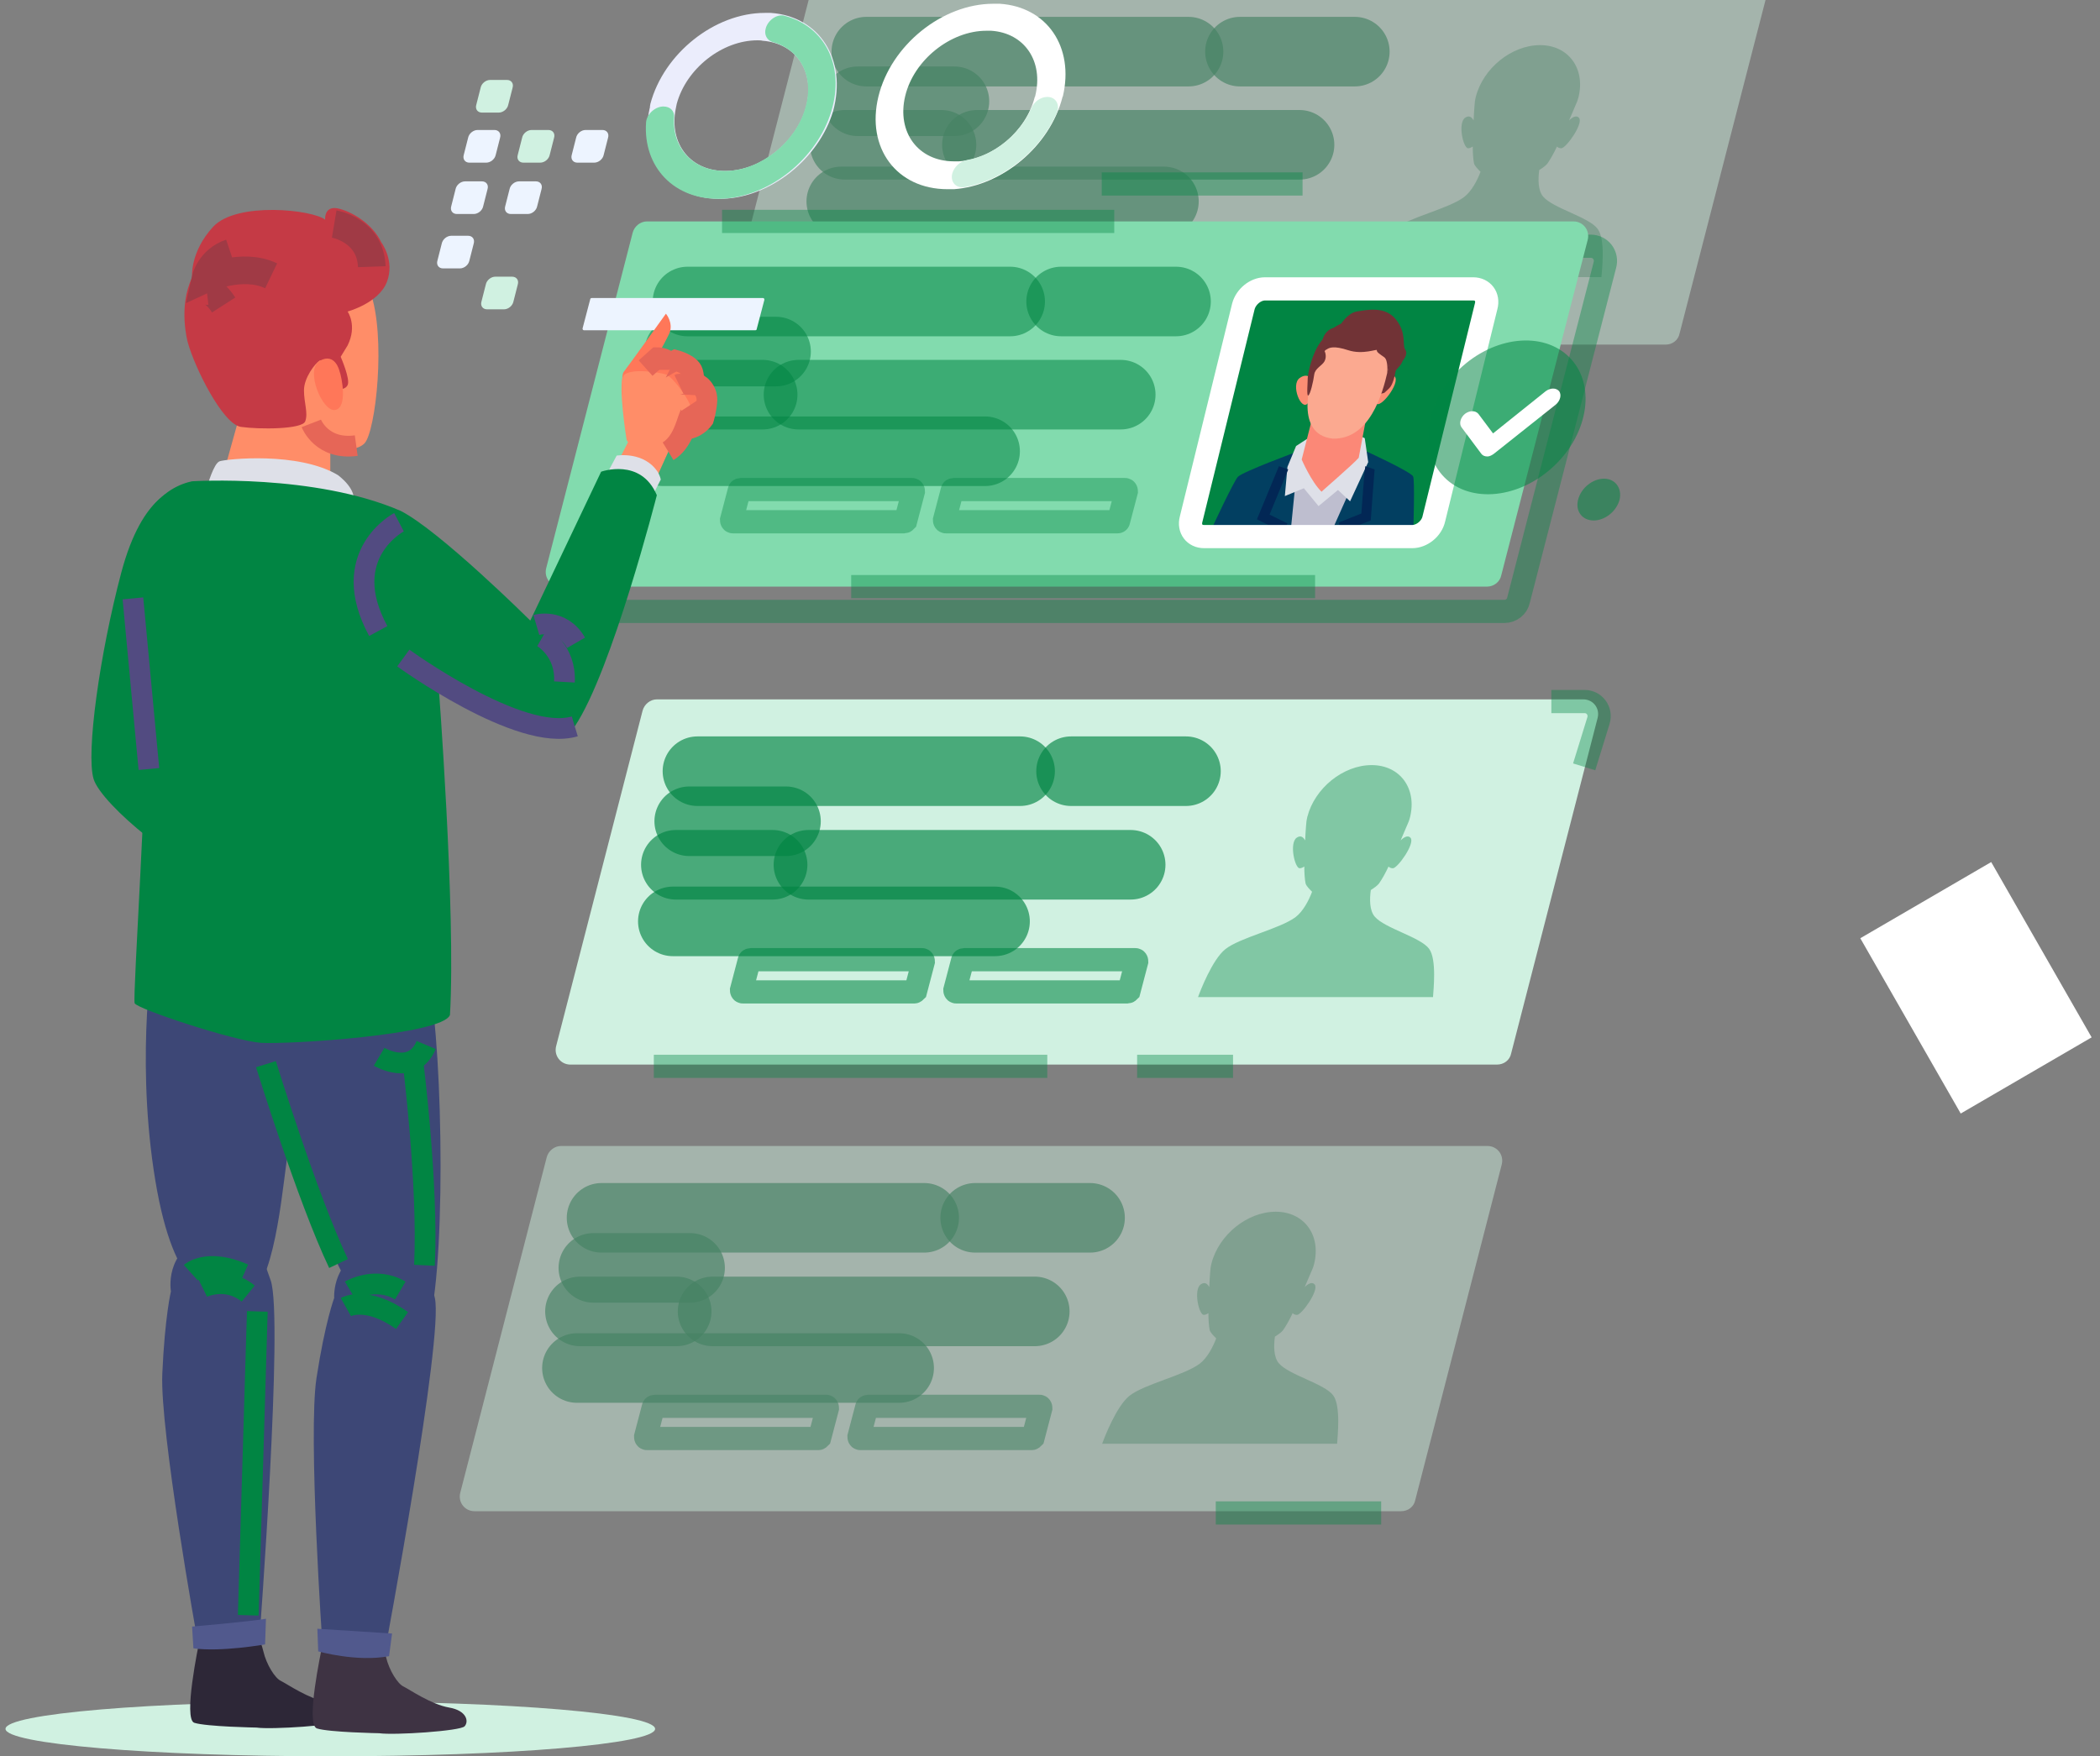 <svg width="104" height="87" viewBox="0 0 104 87" fill="none" xmlns="http://www.w3.org/2000/svg">
<rect x="0" y="0" width="104" height="87" fill="#808080" stroke="none"/>
<g opacity="0.46">
<path d="M82.497 17.07H36.594C36.102 17.07 35.759 16.617 35.888 16.143L40.166 -0.461C40.251 -0.784 40.551 -1.021 40.872 -1.021H86.754C87.246 -1.021 87.588 -0.569 87.46 -0.094L83.182 16.509C83.118 16.855 82.818 17.07 82.497 17.07Z" fill="#D0F1E1"/>
<path d="M42.904 2.558H58.861" stroke="#018543" stroke-opacity="0.65" stroke-width="3.446" stroke-miterlimit="10" stroke-linecap="round" stroke-linejoin="round"/>
<path d="M41.663 9.976H57.642" stroke="#018543" stroke-opacity="0.65" stroke-width="3.446" stroke-miterlimit="10" stroke-linecap="round" stroke-linejoin="round"/>
<path d="M48.38 7.173H64.358" stroke="#018543" stroke-opacity="0.65" stroke-width="3.446" stroke-miterlimit="10" stroke-linecap="round" stroke-linejoin="round"/>
<path d="M42.476 5.016H47.267" stroke="#018543" stroke-opacity="0.65" stroke-width="3.446" stroke-miterlimit="10" stroke-linecap="round" stroke-linejoin="round"/>
<path d="M41.834 7.173H46.626" stroke="#018543" stroke-opacity="0.65" stroke-width="3.446" stroke-miterlimit="10" stroke-linecap="round" stroke-linejoin="round"/>
<path d="M61.407 2.558H67.096" stroke="#018543" stroke-opacity="0.65" stroke-width="3.446" stroke-miterlimit="10" stroke-linecap="round" stroke-linejoin="round"/>
<path d="M64.187 13.469H55.695C55.653 13.469 55.631 13.426 55.631 13.383L56.016 11.917C56.016 11.895 56.059 11.873 56.08 11.873H64.572C64.615 11.873 64.636 11.917 64.636 11.96L64.251 13.426C64.251 13.448 64.23 13.469 64.187 13.469Z" stroke="#018543" stroke-opacity="0.57" stroke-width="1.149" stroke-miterlimit="10"/>
<path d="M53.62 13.469H45.128C45.086 13.469 45.064 13.426 45.064 13.383L45.449 11.917C45.449 11.895 45.492 11.873 45.513 11.873H54.005C54.048 11.873 54.07 11.917 54.07 11.96L53.684 13.426C53.684 13.448 53.663 13.469 53.62 13.469Z" stroke="#018543" stroke-opacity="0.57" stroke-width="1.149" stroke-miterlimit="10"/>
<path d="M79.118 11.334C78.69 10.752 76.915 10.321 76.422 9.739C76.166 9.437 76.166 8.876 76.23 8.423C76.401 8.315 76.551 8.208 76.636 8.1C76.786 7.884 76.957 7.582 77.107 7.259C77.15 7.302 77.214 7.345 77.321 7.345C77.556 7.345 78.433 6.116 78.198 5.836C78.07 5.685 77.856 5.814 77.706 5.965C77.941 5.426 78.112 5.016 78.112 5.016C78.134 4.952 78.155 4.887 78.177 4.801C78.519 3.377 77.663 2.235 76.273 2.235C74.861 2.235 73.449 3.377 73.086 4.801C73.064 4.865 73.064 4.93 73.043 5.016C73.043 5.016 73 5.426 72.979 5.965C72.893 5.814 72.765 5.685 72.551 5.836C72.187 6.116 72.465 7.324 72.701 7.345C72.786 7.345 72.872 7.302 72.936 7.259C72.936 7.582 72.957 7.884 73 8.1C73.043 8.229 73.171 8.359 73.321 8.51C73.15 8.962 72.872 9.48 72.508 9.76C71.738 10.342 69.749 10.774 69.021 11.356C68.38 11.873 67.781 13.426 67.674 13.728H79.31C79.332 13.383 79.524 11.852 79.118 11.334Z" fill="#018543" fill-opacity="0.38"/>
</g>
<path d="M74.497 30.288H28.615C28.123 30.288 27.781 29.836 27.909 29.361L32.187 12.757C32.273 12.434 32.572 12.197 32.893 12.197H78.775C79.267 12.197 79.61 12.65 79.481 13.124L75.203 29.728C75.139 30.051 74.84 30.288 74.497 30.288Z" stroke="#018543" stroke-opacity="0.39" stroke-width="1.149" stroke-miterlimit="10"/>
<path d="M73.642 29.059H27.759C27.267 29.059 26.925 28.607 27.053 28.132L31.332 11.528C31.417 11.205 31.717 10.968 32.038 10.968H77.92C78.412 10.968 78.754 11.421 78.626 11.895L74.348 28.499C74.283 28.822 73.984 29.059 73.642 29.059Z" fill="#82DBAE"/>
<path d="M42.155 29.059H65.128" stroke="#018543" stroke-opacity="0.39" stroke-width="1.149" stroke-miterlimit="10"/>
<path d="M35.759 10.968H55.182" stroke="#018543" stroke-opacity="0.39" stroke-width="1.149" stroke-miterlimit="10"/>
<path d="M69.941 26.58H59.631C59.16 26.58 58.861 26.192 58.989 25.717L61.578 15.173C61.706 14.698 62.176 14.31 62.647 14.31H72.957C73.428 14.31 73.727 14.698 73.599 15.173L71.011 25.695C70.904 26.192 70.412 26.58 69.941 26.58Z" fill="#018543"/>
<path d="M64.871 26.623L65.77 22.978L64.294 22.353C64.294 22.353 61.535 23.366 61.299 23.625C61.107 23.841 60.102 25.954 59.802 26.644H64.871V26.623Z" fill="#023F61"/>
<path d="M69.984 26.623C70.005 25.933 70.069 23.819 69.984 23.604C69.877 23.367 67.609 22.331 67.609 22.331L65.813 22.957L64.914 26.601H69.984V26.623Z" fill="#023F61"/>
<path d="M65.813 26.623L67.224 23.453L64.187 23.625L63.888 26.623H65.813Z" fill="#BEBECF"/>
<path d="M64.85 21.663L64.187 22.094L63.759 23.129L63.631 24.574L64.572 24.186L65.299 25.07L66.262 24.272L66.861 24.833L67.759 22.892L67.588 21.706L67.224 21.534L64.85 21.663Z" fill="#DEE0E8"/>
<path d="M65.043 18.903C65.043 18.903 64.829 18.385 64.358 18.73C63.909 19.075 64.444 20.369 64.764 19.981C65.107 19.593 65.043 18.903 65.043 18.903Z" fill="#FB8E74"/>
<path d="M68.294 18.881C68.294 18.881 68.722 18.342 69.064 18.644C69.385 18.946 68.315 20.326 68.144 19.96C67.952 19.572 68.294 18.881 68.294 18.881Z" fill="#FB8E74"/>
<path d="M67.289 22.677L67.759 20.175L65.064 20.413L64.465 22.763C64.465 22.763 64.936 23.863 65.449 24.359C65.428 24.359 67.01 23 67.289 22.677Z" fill="#FB8877"/>
<path d="M69.47 17.868C69.363 18.17 69.128 18.256 69.107 18.429C69.085 18.601 68.978 19.054 68.807 19.226C68.636 19.399 68.55 19.464 68.55 19.464C68.55 19.464 66.24 20.11 65.064 19.205C65.064 19.205 64.978 18.86 65.064 18.45C65.15 18.041 64.957 17.976 65.171 17.76C65.406 17.566 65.47 17.372 65.47 17.156C65.47 16.919 65.492 16.66 65.727 16.423C65.962 16.186 66.176 16.272 66.39 16.078C66.39 16.078 66.732 15.518 67.182 15.431C67.631 15.367 68.572 15.129 69.128 15.819C69.684 16.509 69.427 17.113 69.599 17.329C69.748 17.566 69.47 17.868 69.47 17.868Z" fill="#713336"/>
<path d="M65.042 18.472C65.042 18.472 63.952 21.512 66.005 21.728C67.823 21.771 68.465 19.528 68.722 18.386C68.978 17.243 68.829 16.035 67.374 16.078C65.919 16.121 65.192 17.782 65.042 18.472Z" fill="#FBA990"/>
<path d="M65.599 17.393C65.599 17.393 65.727 17.631 65.599 17.89C65.47 18.127 65.128 18.235 65.085 18.558C65.043 18.881 64.893 19.55 64.786 19.593C64.7 19.615 64.765 18.946 64.765 18.709C64.786 18.472 64.957 17.501 65.449 16.876C65.941 16.251 66.24 15.992 67.096 15.863C67.952 15.712 68.615 16.078 68.85 16.617C69.085 17.156 68.7 18.493 68.7 18.493C68.7 18.493 68.765 17.846 68.551 17.695C68.337 17.544 68.166 17.437 68.187 17.35C68.23 17.264 67.502 17.588 66.775 17.35C66.048 17.113 65.834 17.221 65.706 17.307C65.642 17.329 65.599 17.393 65.599 17.393Z" fill="#713336"/>
<path d="M63.567 23.173C63.545 23.237 62.561 25.609 62.561 25.609L63.438 26.041L63.203 26.537" stroke="#022755" stroke-width="0.488" stroke-miterlimit="10"/>
<path d="M67.845 23.173C67.823 23.237 67.652 25.609 67.652 25.609L66.561 26.041V26.537" stroke="#022755" stroke-width="0.488" stroke-miterlimit="10"/>
<path d="M69.941 26.58H59.631C59.16 26.58 58.861 26.192 58.989 25.717L61.578 15.173C61.706 14.698 62.176 14.31 62.647 14.31H72.957C73.428 14.31 73.727 14.698 73.599 15.173L71.011 25.695C70.904 26.192 70.412 26.58 69.941 26.58Z" stroke="white" stroke-width="1.149" stroke-miterlimit="10"/>
<path d="M34.048 14.935H50.027" stroke="#018543" stroke-opacity="0.54" stroke-width="3.446" stroke-miterlimit="10" stroke-linecap="round" stroke-linejoin="round"/>
<path d="M32.829 22.353H48.786" stroke="#018543" stroke-opacity="0.54" stroke-width="3.446" stroke-miterlimit="10" stroke-linecap="round" stroke-linejoin="round"/>
<path d="M39.545 19.55H55.503" stroke="#018543" stroke-opacity="0.54" stroke-width="3.446" stroke-miterlimit="10" stroke-linecap="round" stroke-linejoin="round"/>
<path d="M33.642 17.415H38.433" stroke="#018543" stroke-opacity="0.54" stroke-width="3.446" stroke-miterlimit="10" stroke-linecap="round" stroke-linejoin="round"/>
<path d="M32.978 19.55H37.77" stroke="#018543" stroke-opacity="0.54" stroke-width="3.446" stroke-miterlimit="10" stroke-linecap="round" stroke-linejoin="round"/>
<path d="M52.551 14.935H58.241" stroke="#018543" stroke-opacity="0.54" stroke-width="3.446" stroke-miterlimit="10" stroke-linecap="round" stroke-linejoin="round"/>
<path d="M55.353 25.846H46.84C46.797 25.846 46.775 25.803 46.775 25.76L47.16 24.294C47.16 24.272 47.203 24.251 47.225 24.251H55.717C55.759 24.251 55.781 24.294 55.781 24.337L55.396 25.803C55.396 25.825 55.374 25.846 55.353 25.846Z" stroke="#018543" stroke-opacity="0.39" stroke-width="1.149" stroke-miterlimit="10"/>
<path d="M44.786 25.846H36.294C36.251 25.846 36.23 25.803 36.23 25.76L36.615 24.294C36.615 24.272 36.658 24.251 36.679 24.251H45.171C45.214 24.251 45.235 24.294 45.235 24.337L44.85 25.803C44.829 25.825 44.807 25.846 44.786 25.846Z" stroke="#018543" stroke-opacity="0.39" stroke-width="1.149" stroke-miterlimit="10"/>
<path d="M54.562 9.113H64.508" stroke="#018543" stroke-opacity="0.39" stroke-width="1.149" stroke-miterlimit="10"/>
<path d="M74.134 52.736H28.251C27.759 52.736 27.417 52.283 27.545 51.809L31.823 35.205C31.909 34.882 32.209 34.644 32.529 34.644H78.412C78.904 34.644 79.246 35.097 79.118 35.572L74.84 52.175C74.775 52.52 74.476 52.736 74.134 52.736Z" fill="#D0F1E1"/>
<path d="M34.54 38.202H50.519" stroke="#018543" stroke-opacity="0.65" stroke-width="3.446" stroke-miterlimit="10" stroke-linecap="round" stroke-linejoin="round"/>
<path d="M33.321 45.642H49.278" stroke="#018543" stroke-opacity="0.65" stroke-width="3.446" stroke-miterlimit="10" stroke-linecap="round" stroke-linejoin="round"/>
<path d="M40.037 42.838H55.995" stroke="#018543" stroke-opacity="0.65" stroke-width="3.446" stroke-miterlimit="10" stroke-linecap="round" stroke-linejoin="round"/>
<path d="M34.133 40.682H38.925" stroke="#018543" stroke-opacity="0.65" stroke-width="3.446" stroke-miterlimit="10" stroke-linecap="round" stroke-linejoin="round"/>
<path d="M33.471 42.838H38.262" stroke="#018543" stroke-opacity="0.65" stroke-width="3.446" stroke-miterlimit="10" stroke-linecap="round" stroke-linejoin="round"/>
<path d="M53.043 38.202H58.733" stroke="#018543" stroke-opacity="0.65" stroke-width="3.446" stroke-miterlimit="10" stroke-linecap="round" stroke-linejoin="round"/>
<path d="M55.845 49.135H47.353C47.31 49.135 47.289 49.092 47.289 49.048L47.674 47.582C47.674 47.561 47.717 47.539 47.738 47.539H56.23C56.273 47.539 56.294 47.582 56.294 47.625L55.909 49.092C55.888 49.113 55.866 49.135 55.845 49.135Z" stroke="#018543" stroke-opacity="0.57" stroke-width="1.149" stroke-miterlimit="10"/>
<path d="M45.278 49.135H36.786C36.743 49.135 36.722 49.092 36.722 49.048L37.107 47.582C37.107 47.561 37.15 47.539 37.171 47.539H45.663C45.706 47.539 45.727 47.582 45.727 47.625L45.342 49.092C45.321 49.113 45.3 49.135 45.278 49.135Z" stroke="#018543" stroke-opacity="0.57" stroke-width="1.149" stroke-miterlimit="10"/>
<path d="M70.775 47C70.348 46.418 68.572 45.987 68.08 45.404C67.823 45.102 67.823 44.542 67.888 44.089C68.059 43.981 68.209 43.873 68.294 43.766C68.444 43.55 68.615 43.248 68.765 42.925C68.808 42.968 68.872 43.011 68.979 43.011C69.214 43.011 70.091 41.782 69.856 41.502C69.727 41.35 69.513 41.48 69.364 41.631C69.599 41.092 69.77 40.682 69.77 40.682C69.791 40.617 69.813 40.553 69.834 40.466C70.177 39.043 69.321 37.9 67.93 37.9C66.519 37.9 65.107 39.043 64.743 40.466C64.722 40.531 64.722 40.596 64.701 40.682C64.701 40.682 64.658 41.092 64.636 41.631C64.551 41.48 64.422 41.35 64.209 41.502C63.845 41.782 64.123 42.989 64.358 43.011C64.444 43.011 64.529 42.968 64.594 42.925C64.594 43.248 64.615 43.55 64.658 43.766C64.701 43.895 64.829 44.024 64.979 44.175C64.808 44.628 64.529 45.146 64.166 45.426C63.396 46.008 61.406 46.44 60.679 47.022C60.037 47.539 59.438 49.092 59.331 49.394H70.968C70.989 49.049 71.16 47.518 70.775 47Z" fill="#018543" fill-opacity="0.38"/>
<g opacity="0.46">
<path d="M69.385 74.86H23.503C23.011 74.86 22.668 74.407 22.797 73.933L27.075 57.329C27.16 57.005 27.46 56.768 27.781 56.768H73.663C74.155 56.768 74.497 57.221 74.369 57.696L70.091 74.299C70.027 74.644 69.727 74.86 69.385 74.86Z" fill="#D0F1E1"/>
<path d="M29.791 60.326H45.77" stroke="#018543" stroke-opacity="0.65" stroke-width="3.446" stroke-miterlimit="10" stroke-linecap="round" stroke-linejoin="round"/>
<path d="M28.572 67.766H44.529" stroke="#018543" stroke-opacity="0.65" stroke-width="3.446" stroke-miterlimit="10" stroke-linecap="round" stroke-linejoin="round"/>
<path d="M35.289 64.962H51.246" stroke="#018543" stroke-opacity="0.65" stroke-width="3.446" stroke-miterlimit="10" stroke-linecap="round" stroke-linejoin="round"/>
<path d="M29.385 62.806H34.176" stroke="#018543" stroke-opacity="0.65" stroke-width="3.446" stroke-miterlimit="10" stroke-linecap="round" stroke-linejoin="round"/>
<path d="M28.722 64.962H33.513" stroke="#018543" stroke-opacity="0.65" stroke-width="3.446" stroke-miterlimit="10" stroke-linecap="round" stroke-linejoin="round"/>
<path d="M48.294 60.326H53.984" stroke="#018543" stroke-opacity="0.65" stroke-width="3.446" stroke-miterlimit="10" stroke-linecap="round" stroke-linejoin="round"/>
<path d="M51.096 71.259H42.604C42.561 71.259 42.54 71.216 42.54 71.172L42.925 69.706C42.925 69.685 42.968 69.663 42.989 69.663H51.481C51.524 69.663 51.545 69.706 51.545 69.749L51.16 71.216C51.139 71.237 51.118 71.259 51.096 71.259Z" stroke="#018543" stroke-opacity="0.57" stroke-width="1.149" stroke-miterlimit="10"/>
<path d="M40.529 71.259H32.037C31.994 71.259 31.973 71.216 31.973 71.172L32.358 69.706C32.358 69.685 32.401 69.663 32.422 69.663H40.914C40.957 69.663 40.978 69.706 40.978 69.749L40.593 71.216C40.572 71.237 40.551 71.259 40.529 71.259Z" stroke="#018543" stroke-opacity="0.57" stroke-width="1.149" stroke-miterlimit="10"/>
<path d="M66.027 69.124C65.599 68.542 63.823 68.111 63.331 67.528C63.075 67.227 63.075 66.666 63.139 66.213C63.31 66.105 63.46 65.998 63.545 65.89C63.695 65.674 63.866 65.372 64.016 65.049C64.059 65.092 64.123 65.135 64.23 65.135C64.465 65.135 65.342 63.906 65.107 63.626C64.978 63.475 64.765 63.604 64.615 63.755C64.85 63.216 65.021 62.806 65.021 62.806C65.043 62.741 65.064 62.677 65.085 62.59C65.428 61.167 64.572 60.024 63.182 60.024C61.77 60.024 60.358 61.167 59.995 62.59C59.973 62.655 59.973 62.72 59.952 62.806C59.952 62.806 59.909 63.216 59.888 63.755C59.802 63.604 59.674 63.475 59.46 63.626C59.096 63.906 59.374 65.113 59.609 65.135C59.695 65.135 59.781 65.092 59.845 65.049C59.845 65.372 59.866 65.674 59.909 65.89C59.952 66.019 60.08 66.148 60.23 66.299C60.059 66.752 59.781 67.27 59.417 67.55C58.647 68.132 56.658 68.564 55.93 69.146C55.289 69.663 54.69 71.216 54.583 71.518H66.219C66.24 71.173 66.412 69.642 66.027 69.124Z" fill="#018543" fill-opacity="0.38"/>
</g>
<path d="M60.209 74.946H68.401" stroke="#018543" stroke-opacity="0.39" stroke-width="1.149" stroke-miterlimit="10"/>
<path d="M32.38 52.822H51.866" stroke="#018543" stroke-opacity="0.39" stroke-width="1.149" stroke-miterlimit="10"/>
<path d="M56.315 52.822H61.064" stroke="#018543" stroke-opacity="0.39" stroke-width="1.149" stroke-miterlimit="10"/>
<path d="M76.829 34.752H78.476C78.968 34.752 79.31 35.227 79.16 35.701L78.454 37.987" stroke="#018543" stroke-opacity="0.39" stroke-width="1.149" stroke-miterlimit="10"/>
<path d="M24.7 5.577H23.866C23.652 5.577 23.524 5.404 23.588 5.189L23.802 4.348C23.845 4.132 24.059 3.96 24.273 3.96H25.107C25.321 3.96 25.449 4.132 25.385 4.348L25.171 5.189C25.128 5.404 24.914 5.577 24.7 5.577Z" fill="#D0F1E1"/>
<path d="M24.08 8.057H23.246C23.032 8.057 22.904 7.884 22.968 7.669L23.182 6.828C23.225 6.612 23.439 6.439 23.652 6.439H24.487C24.701 6.439 24.829 6.612 24.765 6.828L24.551 7.669C24.508 7.884 24.294 8.057 24.08 8.057Z" fill="#EDF4FF"/>
<path d="M26.754 8.057H25.92C25.706 8.057 25.578 7.884 25.642 7.669L25.856 6.828C25.898 6.612 26.112 6.439 26.326 6.439H27.16C27.374 6.439 27.503 6.612 27.439 6.828L27.225 7.669C27.182 7.884 26.968 8.057 26.754 8.057Z" fill="#D0F1E1"/>
<path d="M29.428 8.057H28.594C28.38 8.057 28.252 7.884 28.316 7.669L28.53 6.828C28.572 6.612 28.786 6.439 29 6.439H29.834C30.048 6.439 30.177 6.612 30.112 6.828L29.898 7.669C29.856 7.884 29.642 8.057 29.428 8.057Z" fill="#EDF4FF"/>
<path d="M23.46 10.601H22.626C22.412 10.601 22.284 10.429 22.348 10.213L22.561 9.372C22.604 9.156 22.818 8.984 23.032 8.984H23.866C24.08 8.984 24.209 9.156 24.144 9.372L23.93 10.213C23.888 10.429 23.674 10.601 23.46 10.601Z" fill="#EDF4FF"/>
<path d="M22.775 13.296H21.941C21.727 13.296 21.599 13.124 21.663 12.908L21.877 12.067C21.92 11.852 22.134 11.679 22.348 11.679H23.182C23.396 11.679 23.524 11.852 23.46 12.067L23.246 12.908C23.203 13.124 22.989 13.296 22.775 13.296Z" fill="#EDF4FF"/>
<path d="M26.134 10.601H25.299C25.086 10.601 24.957 10.429 25.021 10.213L25.235 9.372C25.278 9.156 25.492 8.984 25.706 8.984H26.54C26.754 8.984 26.882 9.156 26.818 9.372L26.604 10.213C26.562 10.429 26.348 10.601 26.134 10.601Z" fill="#EDF4FF"/>
<path d="M24.957 15.323H24.123C23.909 15.323 23.781 15.151 23.845 14.935L24.059 14.094C24.102 13.879 24.316 13.706 24.529 13.706H25.364C25.578 13.706 25.706 13.879 25.642 14.094L25.428 14.935C25.385 15.151 25.171 15.323 24.957 15.323Z" fill="#D0F1E1"/>
<path d="M38.177 0.639C38.155 0.639 38.155 0.639 38.177 0.639C38.155 0.639 38.134 0.639 38.134 0.639C38.048 0.639 37.963 0.639 37.877 0.639C35.396 0.639 32.872 2.644 32.209 5.146L32.187 5.275C32.187 5.297 32.187 5.297 32.187 5.318L32.166 5.404C31.61 7.927 33.235 9.954 35.824 9.846C38.177 9.76 40.551 7.863 41.257 5.512C41.963 2.925 40.572 0.811 38.177 0.639ZM39.888 5.404C39.396 7.065 37.685 8.423 36.016 8.466C34.219 8.531 33.107 7.129 33.471 5.361L33.514 5.146C33.984 3.399 35.76 1.997 37.514 1.997C37.599 1.997 37.685 1.997 37.77 2.019C39.46 2.148 40.423 3.615 39.888 5.404Z" fill="#EBEDFC"/>
<path d="M37.92 1.415C37.834 1.717 37.984 1.997 38.262 2.084C39.631 2.45 40.358 3.809 39.866 5.404C39.374 7.065 37.663 8.423 35.995 8.466C34.348 8.509 33.278 7.345 33.385 5.814C33.406 5.491 33.193 5.275 32.85 5.275C32.444 5.275 32.016 5.663 31.995 6.073C31.845 8.272 33.385 9.933 35.738 9.846C38.091 9.76 40.465 7.863 41.171 5.512C41.856 3.248 40.829 1.307 38.882 0.79C38.519 0.66 38.027 0.984 37.92 1.415Z" fill="#82DBAE"/>
<path d="M49.513 0.186C49.492 0.186 49.471 0.186 49.449 0.186C49.364 0.186 49.278 0.186 49.192 0.186C46.668 0.186 44.123 2.235 43.503 4.779C42.882 7.324 44.401 9.372 46.925 9.372C47.011 9.372 47.096 9.372 47.182 9.372C47.203 9.372 47.224 9.372 47.224 9.372C47.224 9.372 47.224 9.372 47.246 9.372C49.642 9.2 51.995 7.237 52.615 4.822C52.615 4.801 52.615 4.801 52.636 4.779C53.214 2.321 51.845 0.337 49.513 0.186ZM47.481 7.992C47.417 7.992 47.353 7.992 47.31 7.992C47.289 7.992 47.267 7.992 47.246 7.992C45.471 7.992 44.401 6.547 44.829 4.757C45.257 2.968 47.075 1.523 48.85 1.523C48.872 1.523 48.893 1.523 48.914 1.523C48.957 1.523 49.021 1.523 49.064 1.523C49.064 1.523 49.064 1.523 49.086 1.523C50.733 1.631 51.695 3.032 51.267 4.757C51.267 4.779 51.267 4.779 51.246 4.801C50.818 6.504 49.171 7.884 47.481 7.992Z" fill="white"/>
<path d="M51.075 5.361C50.519 6.655 49.235 7.69 47.888 7.927C47.545 7.992 47.246 8.272 47.16 8.596C47.053 9.027 47.353 9.35 47.802 9.264C49.727 8.919 51.524 7.453 52.337 5.598C52.508 5.189 52.294 4.801 51.866 4.801C51.545 4.801 51.203 5.038 51.075 5.361Z" fill="#D0F1E1"/>
<path d="M37.407 16.359H28.915C28.872 16.359 28.85 16.316 28.85 16.272L29.235 14.806C29.235 14.784 29.278 14.763 29.299 14.763H37.791C37.834 14.763 37.856 14.806 37.856 14.849L37.471 16.316C37.471 16.337 37.449 16.359 37.407 16.359Z" fill="#EDF4FF"/>
<path d="M76.837 23.196C78.609 21.62 79.055 19.213 77.835 17.82C76.616 16.428 74.191 16.577 72.42 18.153C70.649 19.73 70.202 22.137 71.422 23.529C72.642 24.922 75.066 24.773 76.837 23.196Z" fill="#018543" fill-opacity="0.54"/>
<path d="M80.209 24.747C80.059 25.329 79.481 25.782 78.925 25.782C78.347 25.782 78.005 25.307 78.155 24.747C78.305 24.165 78.882 23.712 79.438 23.712C79.995 23.712 80.337 24.186 80.209 24.747Z" fill="#018543" fill-opacity="0.54"/>
<path d="M73.663 22.612C73.535 22.612 73.428 22.569 73.364 22.483L72.38 21.167C72.251 20.995 72.316 20.693 72.551 20.499C72.786 20.326 73.064 20.326 73.214 20.499L73.941 21.469L76.551 19.377C76.786 19.205 77.064 19.205 77.214 19.377C77.342 19.55 77.278 19.852 77.043 20.046L74.005 22.461C73.898 22.547 73.77 22.612 73.663 22.612Z" fill="white"/>
<path d="M98.612 42.703L92.129 46.477L97.102 55.16L103.586 51.387L98.612 42.703Z" fill="white"/>
<path d="M16.358 87C25.242 87 32.444 86.392 32.444 85.642C32.444 84.891 25.242 84.283 16.358 84.283C7.474 84.283 0.273 84.891 0.273 85.642C0.273 86.392 7.474 87 16.358 87Z" fill="#D0F1E1"/>
<path d="M9.877 81.264C9.877 81.264 10.219 80.531 11.481 80.725C12.743 80.919 12.893 81.178 13.043 81.803C13.193 82.45 13.62 83.14 13.92 83.27C14.219 83.421 15.289 84.154 16.166 84.305C17.043 84.456 17.15 84.995 16.936 85.232C16.743 85.469 13.428 85.685 12.701 85.577C12.701 85.577 10.219 85.534 9.62 85.34C9.064 85.146 9.834 81.501 9.877 81.264Z" fill="#2D2737"/>
<path d="M8.465 63.97C8.465 63.97 8.102 61.944 10.219 61.254C12.358 60.563 12.765 61.555 13.407 63.431C14.048 65.286 12.85 81.156 12.85 81.156C12.85 81.156 10.39 81.588 9.77 81.2C9.77 81.2 7.909 70.871 8.038 68.046C8.166 65.2 8.465 63.97 8.465 63.97Z" fill="#3D4776"/>
<path d="M9.513 80.574C9.513 80.574 12.294 80.337 13.171 80.186L13.128 81.458C13.128 81.458 10.925 81.846 9.578 81.652L9.513 80.574Z" fill="#51598D"/>
<path d="M8.829 24.229C8.829 24.229 7.075 24.337 6.005 28.369C4.936 32.402 4.251 37.318 4.636 38.59C5.021 39.863 9.214 43.313 10.775 43.313C12.337 43.313 12.444 42.127 12.144 41.157C11.845 40.165 8.829 37.512 8.829 37.512C8.829 37.512 11.267 29.642 11.161 27.572C11.053 25.502 9.898 24.229 8.829 24.229Z" fill="#018543"/>
<path d="M30.818 23.021L30.519 23.043L31.182 21.749C31.182 21.749 32.85 21.641 33.107 22.353L32.337 24.056L30.818 23.021Z" fill="#FF8D68"/>
<path d="M31.759 19.334C31.759 19.334 31.695 17.997 32.166 17.825C32.636 17.652 33.15 17.976 33.15 17.976C33.15 17.976 33.92 17.89 34.155 18.235C34.391 18.579 34.369 19.054 34.369 19.054C34.369 19.054 34.797 19.14 34.904 19.572C35.011 19.981 34.818 20.779 34.818 20.779C34.818 20.779 34.326 21.383 33.749 21.232C33.193 21.081 31.759 19.334 31.759 19.334Z" fill="#FF7759"/>
<path d="M30.883 20.391C30.883 20.391 30.711 18.644 30.883 18.429C31.075 18.191 32.979 15.539 32.979 15.539C32.979 15.539 33.364 15.992 33.15 16.509C32.914 17.027 32.016 18.601 32.016 18.601V19.938C32.016 19.938 31.439 20.348 30.883 20.391Z" fill="#FF7759"/>
<path d="M31.032 21.792C31.032 21.792 30.583 18.989 30.883 18.601C31.203 18.213 32.722 18.45 33 18.558C33.3 18.666 34.091 19.722 34.198 20.132C34.305 20.542 33.556 22.03 33.086 22.353C32.658 22.677 31.289 22.331 31.032 21.792Z" fill="#FF8D68"/>
<path d="M29.963 23.647L30.54 22.569C30.54 22.569 31.909 22.332 32.594 23.41C32.786 23.798 32.701 23.798 32.701 23.798L32.251 24.682L29.963 23.647Z" fill="#DEE0E8"/>
<path d="M16.059 11.809C16.059 11.809 17.492 12.175 18.326 14.418C19.139 16.66 18.604 21.404 18.048 21.965C17.492 22.526 15.845 22.31 13.556 21.555C11.118 20.714 10.305 18.17 9.877 16.509C9.043 13.296 11.802 9.997 16.059 11.809Z" fill="#FF8D68"/>
<path d="M10.882 24.121L12.059 19.895C12.059 19.895 14.39 19.205 15.866 20.779L16.358 21.469V24.229C16.337 24.229 13.898 24.725 10.882 24.121Z" fill="#FF8D68"/>
<path d="M7.61 46.892C7.61 46.892 6.733 52.046 7.61 57.954C8.487 63.863 10.241 64.445 11.845 64.445C13.449 64.445 13.899 59.722 14.177 57.652C14.476 55.582 15.631 48.51 13.449 46.892C11.268 45.275 8.786 45.124 7.61 46.892Z" fill="#3D4776"/>
<path d="M13.77 53.814C13.77 53.814 12.016 49.092 15.096 47.022C18.176 44.952 20.508 45.254 21.235 48.639C21.962 52.024 22.112 63.69 21.085 66.041C20.059 68.434 16.401 64.747 13.77 53.814Z" fill="#3D4776"/>
<path d="M18.883 12.003C18.883 12.003 19.567 12.908 19.161 13.965C18.754 15.022 17.214 15.431 17.214 15.431C17.214 15.431 17.706 16.121 17.214 17.113L16.872 17.674C16.872 17.674 17.364 18.795 17.214 19.076C17.086 19.356 16.594 19.291 16.594 19.291C16.594 19.291 16.038 17.717 15.824 17.868C15.61 17.997 15.054 18.709 15.054 19.334C15.054 19.96 15.268 20.456 15.118 20.865C14.989 21.275 12.829 21.275 11.931 21.146C11.032 21.016 9.642 18.213 9.3 16.962C9.3 16.962 8.808 15.216 9.514 13.749C9.514 13.749 9.385 12.499 10.562 11.226C11.738 9.976 15.481 10.386 16.102 10.882C16.102 10.882 16.038 10.191 16.722 10.321C17.428 10.472 18.455 11.097 18.883 12.003Z" fill="#C53A45"/>
<path d="M16.808 18.364C16.808 18.364 16.594 17.458 15.845 17.868C15.075 18.278 15.973 20.456 16.615 20.305C17.214 20.175 16.936 18.709 16.808 18.364Z" fill="#FF7759"/>
<path d="M10.262 24.1C10.262 24.1 10.583 22.935 10.882 22.849C11.182 22.741 14.775 22.353 16.743 23.539C17.62 24.229 17.513 24.725 17.513 24.725C17.513 24.725 11.695 23.604 10.262 24.1Z" fill="#DEE0E8"/>
<path d="M9.513 23.841C9.513 23.841 15.567 23.453 19.845 25.308C21.791 26.299 26.262 30.741 26.262 30.741L29.77 23.367C29.77 23.367 31.738 22.655 32.529 24.531C32.529 24.531 30.305 33.243 28.465 35.981C27.289 36.973 21.706 33.76 21.706 33.76C21.706 33.76 22.583 45.167 22.284 50.278C21.898 51.27 14.284 51.744 12.915 51.658C11.546 51.55 6.775 49.976 6.668 49.696C6.562 49.394 7.353 37.599 7.16 36.218C6.968 34.839 6.39 28.068 6.583 27.076C6.797 26.105 7.674 24.229 9.513 23.841Z" fill="#018543"/>
<path d="M15.952 81.545C15.952 81.545 16.294 80.811 17.556 81.006C18.818 81.2 18.968 81.458 19.118 82.084C19.267 82.731 19.695 83.421 19.995 83.55C20.294 83.701 21.364 84.434 22.241 84.585C23.118 84.736 23.225 85.275 23.011 85.512C22.818 85.749 19.503 85.965 18.776 85.857C18.776 85.857 16.294 85.814 15.695 85.62C15.118 85.426 15.909 81.803 15.952 81.545Z" fill="#3E3343"/>
<path d="M16.551 64.294C16.551 64.294 16.401 62.224 18.604 61.793C20.808 61.34 21.086 62.375 21.535 64.294C21.984 66.213 19.053 81.847 19.053 81.847C19.053 81.847 16.572 81.998 15.973 81.545C15.973 81.545 15.246 71.065 15.674 68.262C16.102 65.48 16.551 64.294 16.551 64.294Z" fill="#3D4776"/>
<path d="M15.759 81.803C15.759 81.803 17.663 82.343 19.267 82.041L19.417 80.919L15.717 80.682L15.759 81.803Z" fill="#51598D"/>
<path d="M13.171 52.714C13.171 52.714 15.225 59.356 16.765 62.59" stroke="#018543" stroke-width="1.026" stroke-miterlimit="10"/>
<path d="M17.342 63.927C17.342 63.927 18.583 63.194 19.824 63.927" stroke="#018543" stroke-width="1.026" stroke-miterlimit="10"/>
<path d="M17.128 64.747C17.128 64.747 18.155 64.165 19.909 65.415" stroke="#018543" stroke-width="1.026" stroke-miterlimit="10"/>
<path d="M9.449 63.043C9.449 63.043 10.262 62.31 12.08 63.108" stroke="#018543" stroke-width="1.026" stroke-miterlimit="10"/>
<path d="M10.027 63.776C10.027 63.776 11.203 63.194 12.294 64.078" stroke="#018543" stroke-width="1.026" stroke-miterlimit="10"/>
<path d="M12.743 64.962L12.294 80.014" stroke="#018543" stroke-width="1.026" stroke-miterlimit="10"/>
<path d="M18.775 52.348C18.775 52.348 20.444 53.34 21.107 51.766" stroke="#018543" stroke-width="1.026" stroke-miterlimit="10"/>
<path d="M20.444 52.542C20.444 52.542 21.214 58.644 21.021 62.677" stroke="#018543" stroke-width="1.026" stroke-miterlimit="10"/>
<path d="M6.583 29.642L7.374 38.094" stroke="#524B81" stroke-width="1.026" stroke-miterlimit="10"/>
<path d="M19.973 32.596C19.973 32.596 25.749 36.801 28.465 35.981" stroke="#524B81" stroke-width="1.026" stroke-miterlimit="10"/>
<path d="M26.861 31.561C26.861 31.561 28.038 32.229 27.952 33.782" stroke="#524B81" stroke-width="1.026" stroke-miterlimit="10"/>
<path d="M26.561 30.957C26.561 30.957 27.802 30.59 28.529 31.841" stroke="#524B81" stroke-width="1.026" stroke-miterlimit="10"/>
<path d="M19.759 25.868C19.759 25.868 16.679 27.485 18.733 31.259" stroke="#524B81" stroke-width="1.026" stroke-miterlimit="10"/>
<path d="M15.417 20.973C15.417 20.973 15.931 22.31 17.642 22.073" stroke="#E66657" stroke-width="1.026" stroke-miterlimit="10"/>
<path d="M31.973 18.235L32.551 17.717C32.551 17.717 32.957 17.717 33.171 17.976" stroke="#E66657" stroke-width="1.026" stroke-miterlimit="10"/>
<path d="M32.636 18.321C32.636 18.278 33.449 17.846 33.449 17.846C33.449 17.846 34.198 18.041 34.305 18.429C34.412 18.817 34.326 19.032 34.326 19.032" stroke="#E66657" stroke-width="1.026" stroke-miterlimit="10"/>
<path d="M33.62 19.032C33.663 19.011 34.647 19.076 34.647 19.076C34.647 19.076 35.011 19.313 35.011 19.809C34.989 20.283 34.84 20.758 34.84 20.758C34.84 20.758 34.476 21.275 33.877 21.253" stroke="#E66657" stroke-width="1.026" stroke-miterlimit="10"/>
<path d="M34.177 20.067C34.177 20.067 34.305 20.262 34.134 20.628C33.984 20.995 33.792 21.922 33.086 22.353" stroke="#E66657" stroke-width="1.026" stroke-miterlimit="10"/>
<path d="M13.428 13.663C11.995 12.973 10.177 13.814 10.177 13.814C10.177 13.814 10.39 12.865 11.417 12.52" stroke="#A03A45" stroke-width="1.368" stroke-miterlimit="10"/>
<path d="M10.241 14.418C10.241 14.418 10.604 14.375 11.075 15.108" stroke="#A03A45" stroke-width="1.368" stroke-miterlimit="10"/>
<path d="M16.551 11.097C16.551 11.097 18.348 11.399 18.412 13.21" stroke="#A03A45" stroke-width="1.368" stroke-miterlimit="10"/>
</svg>
